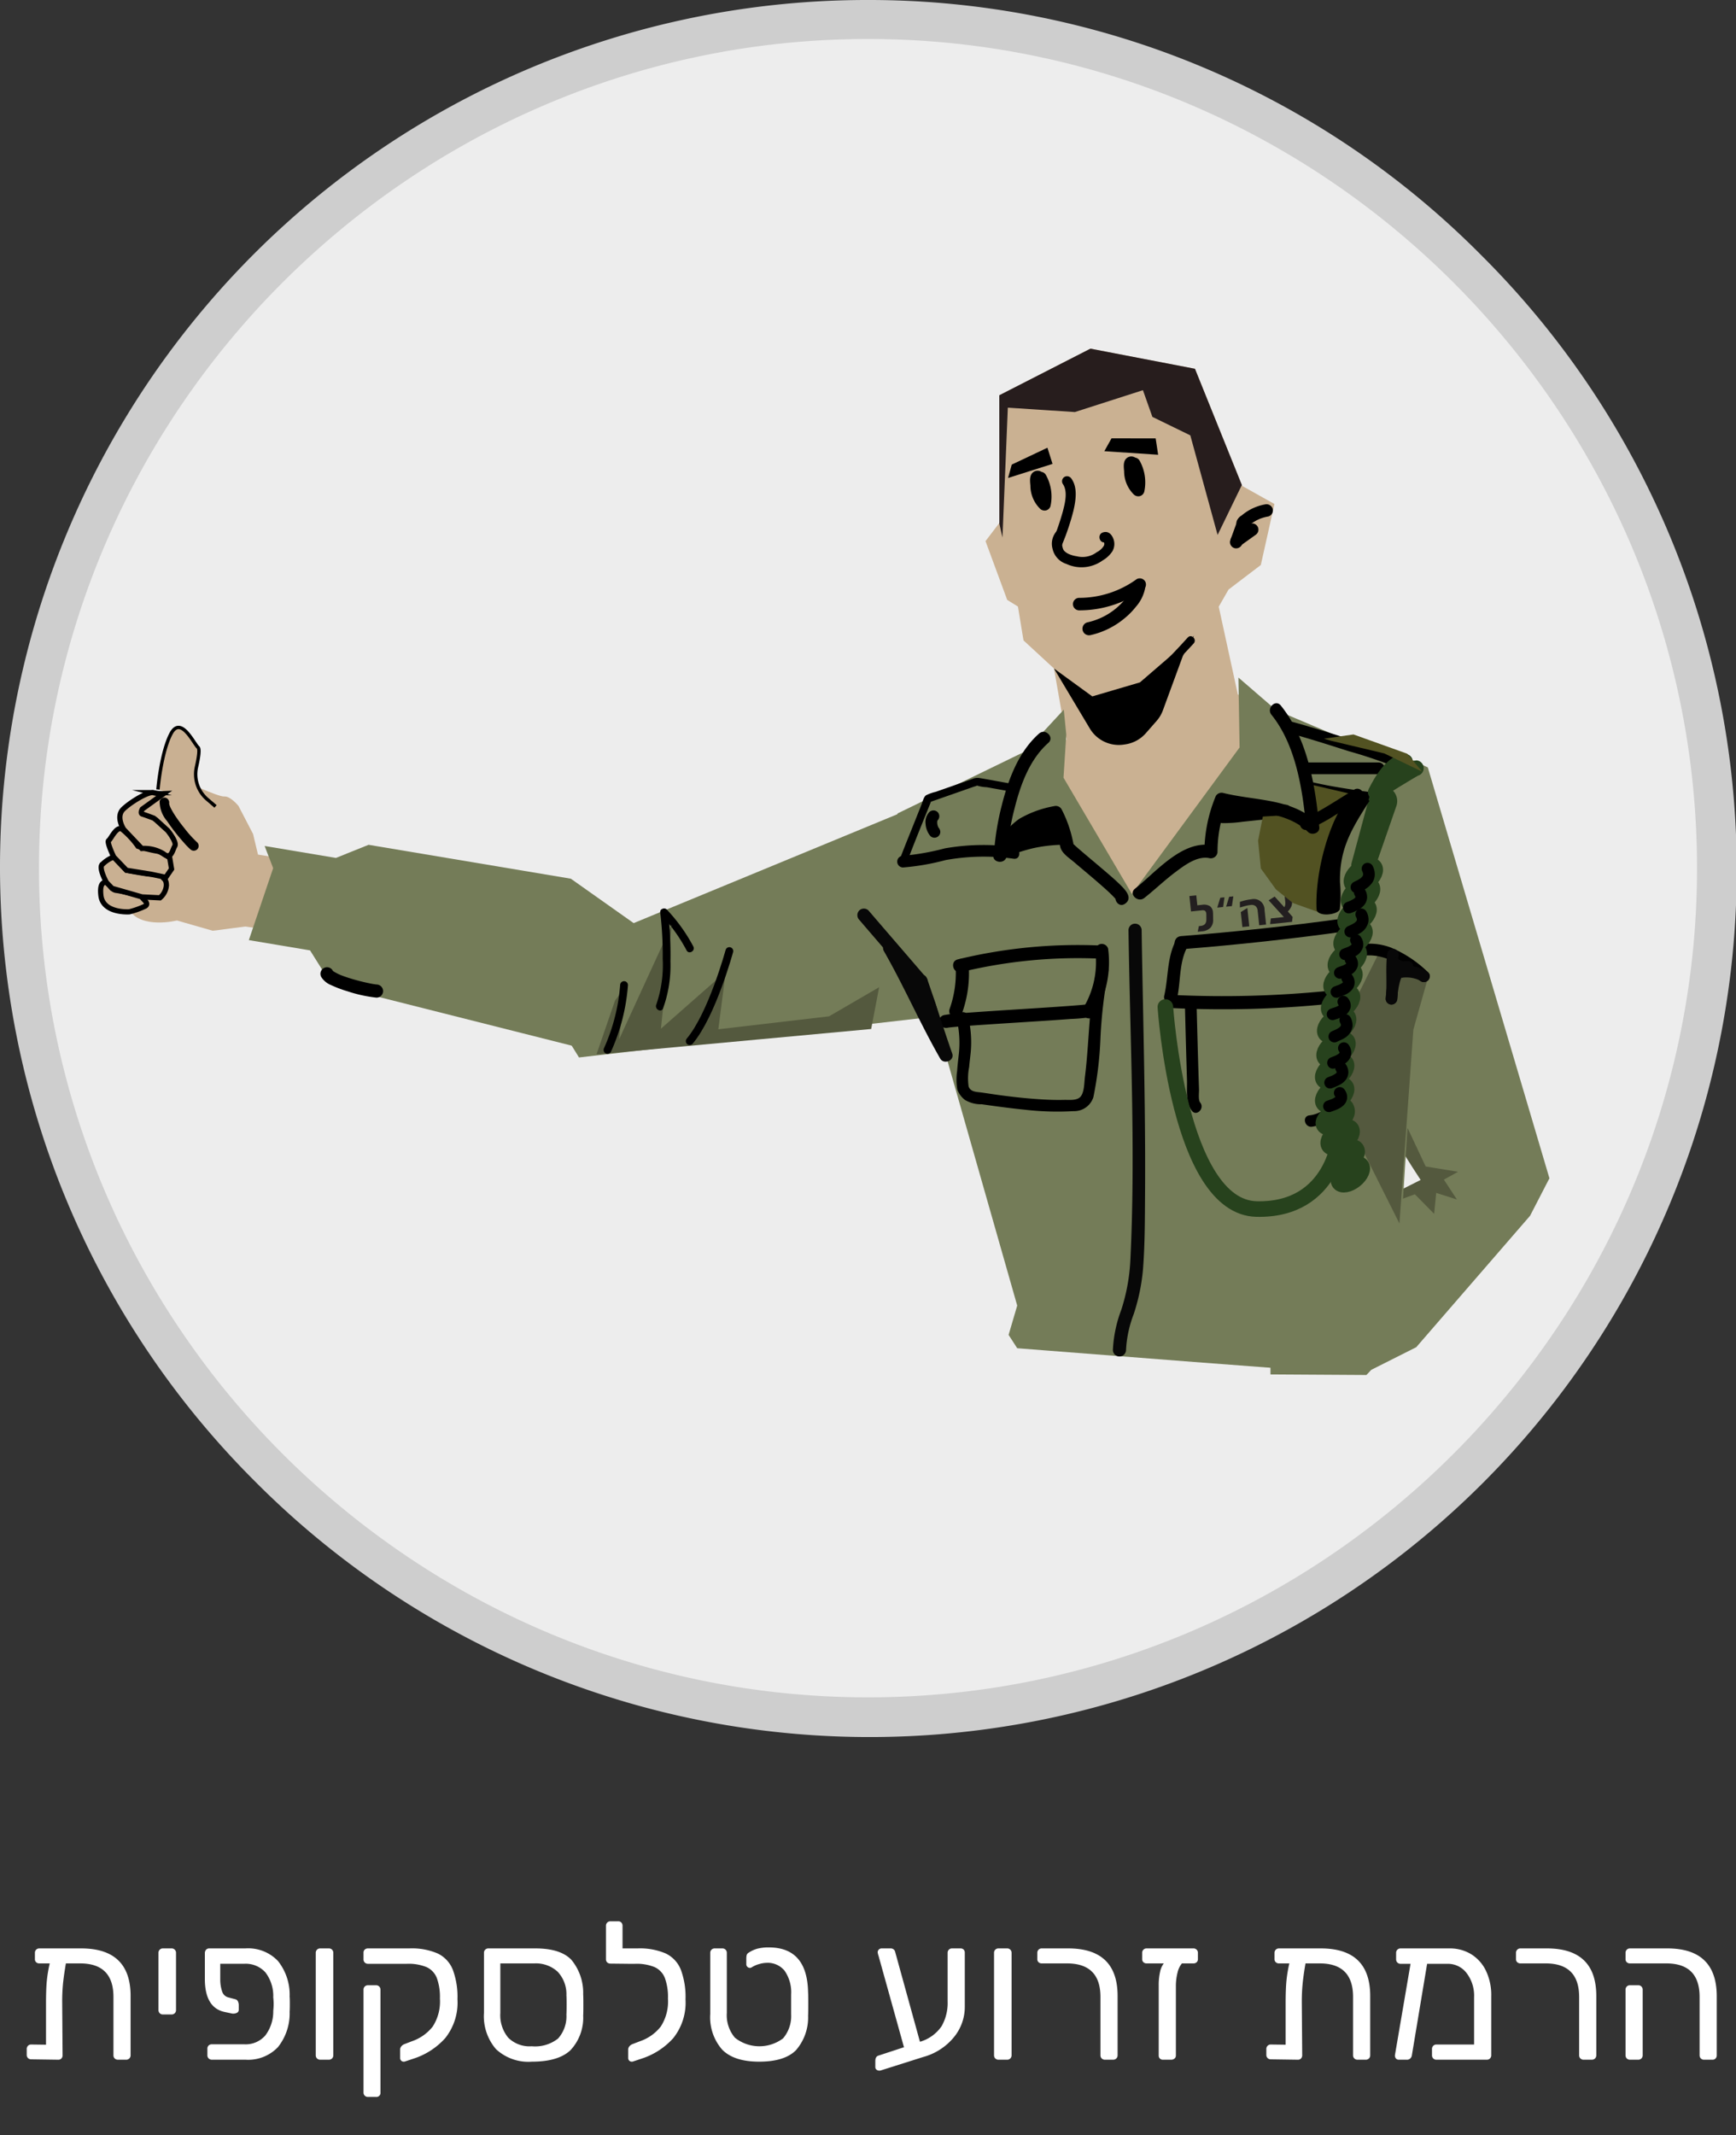 <svg xmlns="http://www.w3.org/2000/svg" xmlns:xlink="http://www.w3.org/1999/xlink" viewBox="0 0 222.667 273.8"><rect x="0" y="0" width="222.667" height="273.8" fill="#333333" stroke="none"/><defs><style>.a{fill:#cab192;}.b{fill:#747c58;}.c{fill:#ededed;}.d{fill:#cecece;}.e{fill:#fff;}.f,.g,.s,.t,.w{fill:none;}.f,.g,.k,.l,.w{stroke:#000;}.f,.g,.r,.s,.t,.w{stroke-linecap:round;}.f,.g,.k,.l,.t,.w{stroke-miterlimit:10;}.f{stroke-width:1.383px;}.g{stroke-width:1.106px;}.h,.k,.l{fill:#c9b092;}.i{fill:#27421d;}.j{fill:#54593e;}.k{stroke-width:0.433px;}.l{stroke-width:0.667px;}.m{fill:#080808;}.n{clip-path:url(#a);}.o{fill:#271d1d;}.p{clip-path:url(#b);}.q{fill:#707171;}.r{fill:#284220;}.r,.s,.t{stroke:#27421d;stroke-width:2px;}.r,.s{stroke-linejoin:round;}.u{fill:#525222;}.v{fill:#231f20;}</style><clipPath id="a"><polygon class="a" points="158.771 89.06 156.32 77.8 157.578 75.605 161.717 72.456 163.466 64.633 159.336 62.322 153.271 47.291 139.863 44.712 128.177 50.688 128.184 67.057 126.406 69.395 129.189 76.932 130.564 77.784 131.28 82.125 135.187 85.729 136.78 94.812 132.987 101.63 140.466 117.674 151.411 120.627 162.706 103.795 167.773 92.947 158.771 89.06"/></clipPath><clipPath id="b"><polygon class="b" points="178.732 173.171 171.549 176.051 153.125 174.658 130.472 172.897 129.367 171.184 130.472 167.427 119.503 128.941 111.582 116.282 115.135 104.311 131.484 96.364 136.444 91.008 136.764 94.194 136.411 99.731 145.182 114.639 158.994 95.855 158.846 86.89 163.681 91.066 182.145 98.878 183.53 124.691 181.285 132.662 178.732 173.171"/></clipPath></defs><circle class="c" cx="111.334" cy="111.334" r="108.834"/><path class="d" d="M111.334,5c58.483,0,106.334,47.85,106.334,106.334v0c0,58.483-47.851,106.334-106.334,106.334S5,169.817,5,111.334v-0C5,52.85,52.85,5,111.334,5m0-5A111.205,111.205,0,0,0,32.7,189.967,111.205,111.205,0,1,0,189.967,32.7,110.543,110.543,0,0,0,111.334,0Z"/><path class="e" d="M16.751,255.962v7.6a.557.557,0,0,1-.575.575H15.126a.556.556,0,0,1-.575-.575v-7.475q0-4.3-4.275-4.3H8.452q-.25,1.45-.363,2.525a24.029,24.029,0,0,0-.111,2.45l.049,6.8a.58.58,0,0,1-.149.413.517.517,0,0,1-.399.163l-3.476-.05a.556.556,0,0,1-.575-.575v-.75a.556.556,0,0,1,.575-.575l1.899.025v-5.35q0-1.6.088-2.675a17.384,17.384,0,0,1,.388-2.4H5.051a.583.583,0,0,1-.412-.15.514.514,0,0,1-.162-.4v-.8a.555.555,0,0,1,.574-.575h5.35Q16.752,249.862,16.751,255.962Z"/><path class="e" d="M20.489,258.175a.558.558,0,0,1-.162-.413v-7.325a.555.555,0,0,1,.574-.575h1.101a.557.557,0,0,1,.575.575v7.325a.557.557,0,0,1-.575.575H20.901A.559.559,0,0,1,20.489,258.175Z"/><path class="e" d="M28.25,253.837a4.815,4.815,0,0,0,.25,1.575,1.122,1.122,0,0,0,.75.725l.951.25a.488.488,0,0,1,.312.263,1.091,1.091,0,0,1,.111.512v.575a.416.416,0,0,1-.274.4,1.04,1.04,0,0,1-.601.075l-.949-.2q-2.525-.549-2.525-4.25v-3.325a.662.662,0,0,1,.176-.425.538.538,0,0,1,.399-.15h4.625a5.277,5.277,0,0,1,4.175,1.612,6.945,6.945,0,0,1,1.5,4.562q.025.25.025.95,0,.725-.025.975a6.944,6.944,0,0,1-1.5,4.562,5.277,5.277,0,0,1-4.175,1.612h-4.3a.557.557,0,0,1-.575-.575v-.825a.547.547,0,0,1,.163-.425.583.583,0,0,1,.412-.15h4.15a3.337,3.337,0,0,0,2.699-1.125,5.091,5.091,0,0,0,1.025-3.175q.05-.5.05-.875,0-.35-.05-.85a4.968,4.968,0,0,0-1-3.188,3.388,3.388,0,0,0-2.725-1.112H28.25Z"/><path class="e" d="M40.663,263.975a.561.561,0,0,1-.162-.413v-13.125a.556.556,0,0,1,.575-.575h1.101a.555.555,0,0,1,.574.575v13.125a.555.555,0,0,1-.574.575H41.076A.559.559,0,0,1,40.663,263.975Z"/><path class="e" d="M51.776,264.387a.451.451,0,0,1-.451-.475v-1.1a.618.618,0,0,1,.15-.387.952.952,0,0,1,.4-.288l.975-.375a5.759,5.759,0,0,0,2.65-1.875,5.916,5.916,0,0,0,.925-3.6,7.067,7.067,0,0,0-.399-2.637,2.56,2.56,0,0,0-1.312-1.388,6.078,6.078,0,0,0-2.514-.425h-5a.555.555,0,0,1-.574-.575v-.85a.518.518,0,0,1,.162-.4.584.584,0,0,1,.412-.15h5.326a8.36,8.36,0,0,1,3.611.65,3.901,3.901,0,0,1,1.938,2.075,9.954,9.954,0,0,1,.601,3.8,7.286,7.286,0,0,1-1.575,4.987,9.271,9.271,0,0,1-4.1,2.638l-1.051.35A.437.437,0,0,1,51.776,264.387Zm-4.988,4.362a.559.559,0,0,1-.162-.412V255.162a.555.555,0,0,1,.574-.575H48.225a.556.556,0,0,1,.575.575v13.175a.521.521,0,0,1-.575.575H47.2A.559.559,0,0,1,46.788,268.75Z"/><path class="e" d="M63.613,262.775a6.466,6.466,0,0,1-1.538-4.638v-7.7a.557.557,0,0,1,.576-.575h6q3.224,0,4.625,1.45a6.616,6.616,0,0,1,1.524,4.45q.025.251.024,1.35,0,1.1-.024,1.35a6.092,6.092,0,0,1-1.625,4.45Q71.624,264.388,68.225,264.387A6.088,6.088,0,0,1,63.613,262.775Zm7.962-1.35a4.269,4.269,0,0,0,1.076-3.087q.023-.25.024-1.225,0-.975-.024-1.225a4.202,4.202,0,0,0-1.139-3.05,4.118,4.118,0,0,0-2.986-1.05H64.175v6.35a4.52,4.52,0,0,0,1.013,3.175,3.891,3.891,0,0,0,3.012,1.1A4.762,4.762,0,0,0,71.575,261.425Z"/><path class="e" d="M85.387,250.512a3.901,3.901,0,0,1,1.938,2.075,9.954,9.954,0,0,1,.601,3.8,7.286,7.286,0,0,1-1.575,4.987,9.271,9.271,0,0,1-4.1,2.638l-1.051.35a.437.437,0,0,1-.174.025.451.451,0,0,1-.451-.475v-1.1a.618.618,0,0,1,.15-.387.952.952,0,0,1,.4-.288l.975-.375a5.759,5.759,0,0,0,2.65-1.875,5.916,5.916,0,0,0,.925-3.6,7.067,7.067,0,0,0-.399-2.637,2.56,2.56,0,0,0-1.312-1.388,6.078,6.078,0,0,0-2.514-.425H80.6l-2.3-.025a.587.587,0,0,1-.413-.15.521.521,0,0,1-.162-.4v-4.3a.556.556,0,0,1,.575-.575h1a.516.516,0,0,1,.399.163.583.583,0,0,1,.15.413v2.9h1.926A8.36,8.36,0,0,1,85.387,250.512Z"/><path class="e" d="M92.612,262.825a6.308,6.308,0,0,1-1.512-4.562v-7.825a.555.555,0,0,1,.574-.575h.976a.556.556,0,0,1,.575.575v7.7a4.455,4.455,0,0,0,1.037,3.175A5.044,5.044,0,0,0,100.438,261.4a4.391,4.391,0,0,0,1.037-3.062v-2.575a4.836,4.836,0,0,0-.85-3.05,2.791,2.791,0,0,0-2.275-1,3.642,3.642,0,0,0-.988.162,3.397,3.397,0,0,0-.938.413.477.477,0,0,1-.25.075.47.47,0,0,1-.449-.45v-.725a1.76,1.76,0,0,1,.05-.475.532.532,0,0,1,.25-.3A3.862,3.862,0,0,1,97.137,249.9a5.697,5.697,0,0,1,1.488-.163q4.925,0,5.024,5.775.025.251.024,1.475,0,1.225-.024,1.475a6.39,6.39,0,0,1-1.562,4.462q-1.463,1.463-4.712,1.462Q94.124,264.387,92.612,262.825Z"/><path class="e" d="M123.6,250.012a.576.576,0,0,1,.149.425v6.9a6.109,6.109,0,0,1-1.438,3.962,7.672,7.672,0,0,1-3.888,2.487l-5.449,1.725a.661.661,0,0,1-.201.025.529.529,0,0,1-.35-.125.405.405,0,0,1-.15-.325v-.775q0-.574.4-.7l3.275-1.075-3.25-11.675a3.106,3.106,0,0,1-.125-.5.513.513,0,0,1,.5-.5h1.15a.612.612,0,0,1,.375.112.545.545,0,0,1,.199.263l3.2,11.6a5.085,5.085,0,0,0,2.763-1.975,5.988,5.988,0,0,0,.787-3.2v-6.225a.556.556,0,0,1,.575-.575h1.05A.577.577,0,0,1,123.6,250.012Z"/><path class="e" d="M127.662,263.975a.557.557,0,0,1-.162-.413v-13.125a.556.556,0,0,1,.575-.575h1.1a.557.557,0,0,1,.575.575v13.125a.557.557,0,0,1-.575.575h-1.1A.558.558,0,0,1,127.662,263.975Z"/><path class="e" d="M141.312,263.975a.558.558,0,0,1-.163-.413v-7.475q0-4.3-4.3-4.3h-3.225a.585.585,0,0,1-.413-.15.518.518,0,0,1-.162-.4v-.8a.556.556,0,0,1,.575-.575h3.375q6.35,0,6.35,6.1v7.6a.556.556,0,0,1-.575.575h-1.05A.556.556,0,0,1,141.312,263.975Z"/><path class="e" d="M153.487,250.025a.562.562,0,0,1,.162.412v.8a.521.521,0,0,1-.162.4.587.587,0,0,1-.413.15h-1.475a2.757,2.757,0,0,0-.562,1.175,7.019,7.019,0,0,0-.213,1.8v8.825a.502.502,0,0,1-.175.4.632.632,0,0,1-.425.15h-1.05a.517.517,0,0,1-.551-.55v-8.975a7.529,7.529,0,0,1,.176-1.75,2.587,2.587,0,0,1,.475-1.075h-2.2a.583.583,0,0,1-.412-.15.519.519,0,0,1-.163-.4v-.8a.557.557,0,0,1,.575-.575h6A.561.561,0,0,1,153.487,250.025Z"/><path class="e" d="M175.749,255.962v7.6a.555.555,0,0,1-.574.575h-1.051a.555.555,0,0,1-.574-.575v-7.475q0-4.3-4.275-4.3h-1.825q-.25,1.45-.362,2.525a23.707,23.707,0,0,0-.113,2.45l.051,6.8a.585.585,0,0,1-.15.413.516.516,0,0,1-.4.163l-3.475-.05a.555.555,0,0,1-.574-.575v-.75a.555.555,0,0,1,.574-.575l1.9.025v-5.35q0-1.6.088-2.675a17.369,17.369,0,0,1,.387-2.4h-1.324a.583.583,0,0,1-.413-.15.519.519,0,0,1-.163-.4v-.8a.557.557,0,0,1,.576-.575h5.35Q175.748,249.862,175.749,255.962Z"/><path class="e" d="M188.686,250.6a5.048,5.048,0,0,1,1.9,2.113,7.204,7.204,0,0,1,.688,3.25v7.6a.557.557,0,0,1-.576.575h-6.449a.557.557,0,0,1-.575-.575v-.8a.557.557,0,0,1,.575-.575h4.824v-6.075a4.749,4.749,0,0,0-.962-3.087,3.006,3.006,0,0,0-2.438-1.188h-2.625l-1.95,11.7a.685.685,0,0,1-.199.425.582.582,0,0,1-.426.175h-1.05a.464.464,0,0,1-.388-.175.57.57,0,0,1-.112-.425l2-11.7h-1.274a.557.557,0,0,1-.576-.575v-.825a.557.557,0,0,1,.576-.575h6.274A5.215,5.215,0,0,1,188.686,250.6Z"/><path class="e" d="M202.71,263.975a.558.558,0,0,1-.163-.413v-7.475q0-4.3-4.3-4.3H195.023a.585.585,0,0,1-.413-.15.518.518,0,0,1-.162-.4v-.8a.556.556,0,0,1,.575-.575h3.375q6.35,0,6.35,6.1v7.6a.556.556,0,0,1-.575.575h-1.05A.556.556,0,0,1,202.71,263.975Z"/><path class="e" d="M218.16,263.975a.557.557,0,0,1-.162-.413v-7.475q0-4.3-4.275-4.3h-4.649a.585.585,0,0,1-.413-.15.518.518,0,0,1-.162-.4v-.8a.556.556,0,0,1,.575-.575h4.774q6.35,0,6.351,6.15v7.55a.585.585,0,0,1-.15.413.516.516,0,0,1-.4.163h-1.074A.558.558,0,0,1,218.16,263.975Zm-9.5,0a.557.557,0,0,1-.162-.413v-8.4a.555.555,0,0,1,.575-.575h1.05a.556.556,0,0,1,.575.575v8.4a.557.557,0,0,1-.575.575h-1.05A.558.558,0,0,1,208.66,263.975Z"/><path class="f" d="M183.064,151.207s2.959,3.794,6.68,2.566"/><path class="g" d="M182.845,151.568s.364,4.407,2.935,4.364"/><path class="g" d="M183.165,150.535s4.335.871,5.006-1.611"/><path class="h" d="M25.811,108.25c-.935-.598-4.595-3.869-4.525-4.976"/><path class="h" d="M23.264,101.12l-6.105,2.562,1.654,3.646,5.489,3.256s3.034-.854,3.114-1.2S23.264,101.12,23.264,101.12Z"/><path class="i" d="M181.954,143.134a38.418,38.418,0,0,0-5.854-23.488c-.476-.75-1.673-.056-1.194.698a37.167,37.167,0,0,1,5.666,22.79c-.069.888,1.315.883,1.383,0Z"/><polygon class="b" points="181.652 172.766 196.252 155.912 198.736 151.1 188.454 148.483 178.981 153.041 162.95 173.697 162.957 176.254 175.263 176.329 175.887 175.666 181.652 172.766"/><polygon class="b" points="183.135 98.407 198.736 151.1 193.209 157.424 186.538 156.299 166.731 126.768 168.391 108.436 171.904 100.213 178.431 96.269 183.135 98.407"/><polygon class="j" points="177.486 155.163 177.728 157.095 179.729 153.793 181.478 153.153 183.948 155.663 184.215 152.978 186.869 153.823 185.198 151.274 187.014 150.268 182.862 149.589 180.602 144.783 175 136.509 175.568 139.945 179.121 146.458 181.229 149.793 182.216 151.313 178.959 152.957 177.486 155.163"/><path class="h" d="M23.153,99.94s4.812,2.268,5.612,2.202,1.826,1.214,1.826,1.214l1.868,3.592.634,2.646,1.546.246,3.067.19s4.066.789-2.455,9.333l-3.802-.545-4.158.544-4.595-1.319s-4.599,1.152-6.164-1.401"/><path class="k" d="M27.646,103.416l-1.072-.919A4.225,4.225,0,0,1,25.202,98.349c.261-1.14.449-2.296.197-2.505-.522-.433-2.205-4.176-3.476-1.734s-1.664,7.133-1.664,7.133"/><path class="l" d="M16.585,116.931s-3.376.239-3.642-2.093,1.016-1.557,1.016-1.557.292.823.961.904,2.316.48,2.316.48,1.004.14.982.356,1.025.822.391,1.19A10.837,10.837,0,0,1,16.585,116.931Z"/><path class="l" d="M13.653,113.165s-.928-1.679-.608-2.228a3.989,3.989,0,0,1,1.544-1.035l1.627,1.699s2.57.491,3.11.498,1.644.127,1.579.355.479.22.429,1.15a2.304,2.304,0,0,1-.819,1.531l-2.299-.114-3.838-1.101Z"/><path class="l" d="M14.59,109.902s-.932-1.943-.655-2.11.975-1.839,1.687-1.487a10.681,10.681,0,0,1,2.075,2.222,16.831,16.831,0,0,0,2.58.642c.089-.122,1.493.843,1.493.843l.235,1.427-.734,1.071-1.943-.41L16.217,111.601Z"/><path class="l" d="M15.875,106.369s-1.092-1.636-.056-2.62,3.251-2.27,3.851-2.098a4.616,4.616,0,0,0,1.317.131L18.251,103.757s-.32.549.031.649,1.427.508,1.427.508l.311.237,1.502,1.368s1.205,1.479.898,1.983-.457,1.793-1.448.99a4.695,4.695,0,0,0-2.783-.681Z"/><polygon class="b" points="137.375 107.175 132.036 105.015 123.084 101.119 74.61 121.132 69.846 128.463 74.265 135.607 121.671 130.161 136.843 114.649 137.375 107.175"/><path d="M177.959,141.694c-1.696-3.972-5.509-6.151-9.626-6.867a.868.868,0,0,0-1.037.589.85.85,0,0,0,.589,1.037,13.578,13.578,0,0,1,5.242,1.945,9.264,9.264,0,0,1,3.376,4.147.848.848,0,0,0,1.154.302.865.865,0,0,0,.302-1.154Z"/><path class="m" d="M173.035,138.367l-3.978,4.26a.843.843,0,0,0,1.192,1.192l3.978-4.26a.843.843,0,0,0-1.192-1.192Z"/><path class="m" d="M177.749,141.694a3.838,3.838,0,0,0-1.55-1.454,5.078,5.078,0,0,0-1.899-.43,7.857,7.857,0,0,0-1.864.152,2.855,2.855,0,0,0-1.618.782.865.865,0,0,0,0,1.192.851.851,0,0,0,1.192,0c.008-.009.085-.105.098-.101-.014-.004-.18.112-.028.025.061-.035.342-.154.132-.082a5.242,5.242,0,0,1,.706-.197c.058-.011.117-.021.175-.031.084-.014.145-.019.025-.005.13-.015.261-.028.392-.037a7.141,7.141,0,0,1,.73-.014c.103.003.205.011.308.019.028.002.174.025.047.004-.142-.023.068.013.096.018a4.371,4.371,0,0,1,.736.195c-.105-.038-.072-.035.01.008.049.026.098.05.146.078.058.034.113.072.17.109.173.112-.101-.11.049.041.089.089.181.172.264.267.002.003.153.196.074.088.053.073.103.148.153.223a.862.862,0,0,0,1.154.302.852.852,0,0,0,.302-1.154Z"/><path class="m" d="M176.105,139.7a2.236,2.236,0,0,0-1.21-.288,9.534,9.534,0,0,1-.998-.033l.224.03a1.312,1.312,0,0,1-.3-.076l.201.085a.73.73,0,0,1-.129-.071l-.851,1.456a1.702,1.702,0,0,0,1.411.358.836.836,0,0,0,.546-.488.871.871,0,0,0-.043-.75l-.53-1.167-1.324,1.022,1.229,1.148a.881.881,0,0,0,.596.247.843.843,0,0,0,.596-1.439l-1.229-1.148a.849.849,0,0,0-1.107-.066.804.804,0,0,0-.302.438l-.03.224a.839.839,0,0,0,.115.426l.53,1.167.504-1.239a.348.348,0,0,1-.061.015l.224-.03a.534.534,0,0,1-.124-0l.224.03a.826.826,0,0,1-.158-.045l.201.085a3.081,3.081,0,0,1-.419-.243.843.843,0,0,0-1.239.952.947.947,0,0,0,.387.504,2.236,2.236,0,0,0,1.21.288,9.534,9.534,0,0,1,.998.033l-.224-.03a1.312,1.312,0,0,1,.3.076l-.201-.085a.731.731,0,0,1,.129.071.843.843,0,0,0,1.239-.952.947.947,0,0,0-.387-.504Z"/><polygon class="b" points="33.942 108.488 43.086 110.021 47.274 108.337 73.22 112.686 86.147 121.822 82.4 132.479 79.427 134.112 76.075 134.788 42.568 126.334 39.769 121.876 31.918 120.56 35.036 111.332 33.942 108.488"/><path d="M84.832,117.365a20.486,20.486,0,0,1,3.231,4.51c.301.569,1.165.064.863-.505a21.477,21.477,0,0,0-3.387-4.713c-.443-.468-1.15.24-.707.707Z"/><path d="M48.295,126.252c-.043-.003-.085-.008-.127-.012-.15-.013.018-.005.073.011a2.906,2.906,0,0,0-.318-.05c-.267-.046-.533-.099-.797-.157q-.984-.213-1.95-.5c-.331-.098-.659-.203-.984-.318q-.23-.082-.458-.171-.093-.037-.185-.075c.206.085-.052-.025-.09-.042a6.246,6.246,0,0,1-.671-.365c-.134-.082-.03.033.027.026-.022.003-.088-.077-.105-.092-.009-.008-.083-.093-.085-.092.043-.02.133.209.048.04a.843.843,0,1,0-1.456.851,2.652,2.652,0,0,0,1.282,1.036,14.673,14.673,0,0,0,2.086.784,17.726,17.726,0,0,0,3.712.81.85.85,0,0,0,.843-.843.86.86,0,0,0-.843-.843Z"/><path d="M25.301,108.033a14.064,14.064,0,0,1-1.629-1.799c-.343-.423-.609-.772-.941-1.248a11.403,11.403,0,0,1-.775-1.247c-.053-.102-.101-.205-.149-.309-.03-.065.018.043.019.045-.01-.027-.022-.053-.032-.081-.016-.045-.033-.09-.047-.135-.013-.042-.024-.085-.036-.127-.008-.027-.037-.169-.015-.051.022.113.005-.01 0-.039-.008-.056.031-.196-.011.033a.642.642,0,0,0-.437-.769.63.63,0,0,0-.769.437,3.86,3.86,0,0,0,.958,2.562,24.989,24.989,0,0,0,2.103,2.705,9.692,9.692,0,0,0,.876.908.64.64,0,0,0,.884,0,.631.631,0,0,0,0-.884Z"/><polygon class="a" points="158.771 89.06 156.32 77.8 157.578 75.605 161.717 72.456 163.466 64.633 159.336 62.322 153.271 47.291 139.863 44.712 128.177 50.688 128.184 67.057 126.406 69.395 129.189 76.932 130.564 77.784 131.28 82.125 135.187 85.729 136.78 94.812 132.987 101.63 140.466 117.674 151.411 120.627 162.706 103.795 167.773 92.947 158.771 89.06"/><g class="n"><polygon class="o" points="156.175 68.6 163.178 54.185 115.19 10.048 128.582 68.926 129.268 52.28 137.865 52.842 146.597 50.037 147.809 53.46 152.675 55.831 156.175 68.6"/></g><polygon points="135.003 59.49 134.347 57.416 129.77 59.582 129.299 61.294 135.003 59.49"/><path d="M145.789,74.274a12.559,12.559,0,0,1-7.395,2.396.801.801,0,0,0,0,1.601,14.021,14.021,0,0,0,8.203-2.614.824.824,0,0,0,.287-1.095.807.807,0,0,0-1.095-.287Z"/><path d="M153.151,81.527,146.215,87.508l-6.112,1.798-4.916-3.577,4.583,7.669a4.33,4.33,0,0,0,2.277,1.883h0a4.33,4.33,0,0,0,2.107.203l.212-.032a4.33,4.33,0,0,0,2.604-1.426l1.381-1.575a4.33,4.33,0,0,0,.809-1.363l2.56-6.973Z"/><path d="M152.347,81.755c-1.232,1.377-2.533,2.695-3.797,4.043-.26.277-.52.553-.773.836-.46.514.298,1.277.76.76,1.232-1.377,2.533-2.695,3.797-4.043.26-.277.52-.553.773-.836.46-.514-.298-1.277-.76-.76Z"/><path d="M132.769,61.719c.069.122.131.247.191.374.07.148-.052-.139.024.057q.038.098.071.197a6.128,6.128,0,0,1,.193.785q.014.091-.007-.064.008.059.014.119.009.089.015.179.014.209.009.419c-.003.14-.015.279-.028.418-.02.203.034-.176-.004.025-.015.079-.029.157-.045.235l1.338-.353c-.115-.095-.205-.225-.319-.317.027.022.096.133.036.044-.023-.034-.046-.068-.068-.102q-.059-.094-.111-.192-.023-.044-.044-.089c-.012-.026-.075-.162-.02-.041.051.112.004.004-.006-.021q-.022-.059-.042-.119a4.263,4.263,0,0,1-.118-.446q-.022-.102-.039-.205c-.007-.043-.013-.086-.021-.129-.019-.108.02.166.007.057-.018-.157-.034-.314-.046-.471-.011-.156-.02-.312-.026-.467-.002-.039 0-.081-.004-.12-.012-.104-.01.047-.019.08.029-.107-.028.054-.039.073q-.969.517-1.189-.086a.571.571,0,0,1-.035-.428l.206-.353.13-.101.404-.109-.026.001a.801.801,0,0,0,0,1.601.875.875,0,0,0,.827-1.132.928.928,0,0,0-1.324-.566c-.654.363-.548,1.164-.491,1.791a4.197,4.197,0,0,0,1.244,2.98.834.834,0,0,0,.779.206.795.795,0,0,0,.559-.559,5.698,5.698,0,0,0-.592-3.979.801.801,0,1,0-1.383.808Z"/><path d="M144.79,59.89c.069.122.131.247.191.374.07.148-.052-.139.024.057q.038.098.071.197a6.13,6.13,0,0,1,.193.785q.014.091-.007-.064.008.059.014.119.009.089.015.179.014.209.009.419c-.003.14-.015.279-.028.418-.02.203.034-.176-.004.025-.015.079-.029.157-.045.235l1.338-.353c-.115-.095-.205-.225-.319-.317.027.022.096.133.036.044-.023-.034-.046-.068-.068-.102q-.059-.094-.111-.192-.023-.044-.044-.089c-.012-.026-.075-.162-.02-.041.051.112.004.004-.006-.021q-.022-.059-.042-.119a4.26,4.26,0,0,1-.118-.446q-.022-.102-.039-.205c-.007-.043-.013-.086-.021-.129-.019-.108.019.166.007.057-.018-.157-.034-.314-.046-.471-.011-.156-.02-.312-.026-.467-.002-.039 0-.081-.004-.12-.012-.104-.01.047-.019.08.029-.107-.028.054-.039.073q-.969.517-1.189-.086a.571.571,0,0,1-.035-.428l.206-.353.13-.101.404-.109-.026.001a.801.801,0,1,0,0,1.601.875.875,0,0,0,.827-1.132.928.928,0,0,0-1.324-.566c-.654.363-.548,1.164-.491,1.791a4.197,4.197,0,0,0,1.244,2.98.834.834,0,0,0,.779.206.795.795,0,0,0,.559-.559,5.698,5.698,0,0,0-.592-3.979.801.801,0,1,0-1.383.808Z"/><path d="M160.208,67.234l-1.982,1.418a.864.864,0,0,0-.368.478.818.818,0,0,0,.081.617.808.808,0,0,0,.478.368.787.787,0,0,0,.617-.081l1.982-1.418a.864.864,0,0,0,.368-.478.818.818,0,0,0-.081-.617.808.808,0,0,0-.478-.368.787.787,0,0,0-.617.081Z"/><path d="M158.75,66.674l-.957,2.637a.801.801,0,0,0,.559.985.821.821,0,0,0,.985-.559l.957-2.637a.801.801,0,0,0-.559-.985.821.821,0,0,0-.985.559Z"/><path d="M162.251,64.687a6.359,6.359,0,0,0-3.408,1.808.801.801,0,1,0,1.132,1.132c.099-.101.202-.2.309-.293q.075-.066.153-.129c.039-.032.148-.105-.024.016.027-.019.053-.04.08-.06a5.614,5.614,0,0,1,.722-.451c.118-.062.246-.108.361-.173-.062.035-.144.059-.029.013q.047-.019.093-.036.094-.036.189-.068a5.634,5.634,0,0,1,.849-.214.804.804,0,0,0,.559-.985.823.823,0,0,0-.985-.559Z"/><path d="M179.363,123.844a14.638,14.638,0,0,0-4.146-3.767,7.763,7.763,0,0,0-4.906-.901.748.748,0,0,0-.519.915.764.764,0,0,0,.915.519c3.233-.436,5.74,1.96,7.604,4.285a.748.748,0,0,0,1.052,0,.761.761,0,0,0,0-1.052Z"/><path class="m" d="M174.606,120.811c-.498,1.826-.538,3.743-1.036,5.569a.744.744,0,0,0,1.434.395c.498-1.826.538-3.743,1.036-5.569a.744.744,0,0,0-1.434-.395Z"/><path class="m" d="M179.363,123.844a5.1,5.1,0,0,0-3.487-1.199,1.443,1.443,0,0,0-.868.319,2.028,2.028,0,0,0-.423.518,6.944,6.944,0,0,0-.628,1.471,13.188,13.188,0,0,0-.387,1.427.744.744,0,0,0,1.434.395,13.187,13.187,0,0,1,.387-1.427q.07-.212.148-.421c.026-.068.053-.136.08-.204q.047-.115-.013.03.021-.048.042-.095c.054-.118.111-.235.176-.348.029-.051.062-.099.091-.149.1-.167-.079.07.001-.007.032-.031.067-.065.095-.099.076-.088-.174.105-.03.031q-.208.079-.105.047a.616.616,0,0,1,.066-.012q-.19.024-.066.011.047-.004.094-.006a3.273,3.273,0,0,1,.416.009c.04.003.29.04.088.007.08.013.159.026.238.042a5.016,5.016,0,0,1,.488.124q.123.038.244.082.061.022.121.046-.117-.051.001.001a4.382,4.382,0,0,1,.453.24c.071.044.14.091.207.14-.141-.102.061.056.085.079a.744.744,0,1,0,1.052-1.052Z"/><path class="m" d="M177.333,122.204a1.407,1.407,0,0,0-.635-.159,2.366,2.366,0,0,0-.534.07c-.249.056-.491.143-.744.178l.198-.027a1.024,1.024,0,0,1-.239.005l.198.027a.597.597,0,0,1-.141-.037l.178.075-.032-.015-.751,1.284a3.301,3.301,0,0,0,.542.219,1.044,1.044,0,0,0,.853-.114.792.792,0,0,0,.342-.444.736.736,0,0,0-.075-.573l-.708-1.015-1.017,1.017,1.227.852a.744.744,0,0,0,1.092-.84.834.834,0,0,0-.342-.444l-1.227-.852-.178-.075a.563.563,0,0,0-.296-.013.707.707,0,0,0-.427.204.885.885,0,0,0-.191.328.745.745,0,0,0,.075.573l.708,1.015.267-1.017a.317.317,0,0,1-.061.036l.178-.075a.368.368,0,0,1-.068.016l.198-.027a.509.509,0,0,1-.099-.003l.198.027a1.129,1.129,0,0,1-.239-.076l.178.075c-.059-.026-.118-.053-.177-.079a.812.812,0,0,0-.573-.075.758.758,0,0,0-.444.342.751.751,0,0,0-.075.573.74.74,0,0,0,.342.444,1.407,1.407,0,0,0,.635.159,2.366,2.366,0,0,0,.534-.07c.249-.056.491-.143.744-.178l-.198.027a1.024,1.024,0,0,1,.239-.005l-.198-.027a.597.597,0,0,1,.141.037l-.178-.075.032.015a.792.792,0,0,0,.573.075.758.758,0,0,0,.444-.342.75.75,0,0,0,.075-.573.74.74,0,0,0-.342-.444Z"/><path d="M145.237,75.05a2.554,2.554,0,0,1-.309.917c-.09.16-.19.314-.294.464q-.094.135-.193.266c.053-.07-.01.013-.029.037a9.444,9.444,0,0,1-1.364,1.365,8.633,8.633,0,0,1-3.587,1.715.843.843,0,0,0,.448,1.626,10.313,10.313,0,0,0,4.331-2.149,9.313,9.313,0,0,0,1.446-1.469,5.069,5.069,0,0,0,1.177-2.325.871.871,0,0,0-.589-1.037.849.849,0,0,0-1.037.589Z"/><polygon class="b" points="178.732 173.171 171.549 176.051 153.125 174.658 130.472 172.897 129.367 171.184 130.472 167.427 119.503 128.941 111.582 116.282 115.135 104.311 131.484 96.364 136.444 91.008 136.764 94.194 136.411 99.731 145.182 114.639 158.994 95.855 158.846 86.89 163.681 91.066 182.145 98.878 183.53 124.691 181.285 132.662 178.732 173.171"/><g class="p"><polygon class="j" points="177.23 121.47 183.072 125.694 181.285 132.036 179.498 156.898 169.501 136.956 177.23 121.47"/></g><path d="M129.087,109.947a6.598,6.598,0,0,1,2.836-3.678,13.455,13.455,0,0,1,3.729-1.262l-.952-.387a14.936,14.936,0,0,1,1.276,3.898c.152.878,1.125,1.475,1.76,2.016,1.131.963,2.277,1.909,3.395,2.887.494.432.987.867,1.453,1.329.156.154.311.31.454.476.133.156.011.064.072.091a.926.926,0,0,1,.049.083q-.256-.476.284-.955c-.889.61-.047,2.072.851,1.456.944-.648.238-1.568-.336-2.161-.782-.808-1.653-1.535-2.506-2.264-.95-.812-1.914-1.608-2.861-2.424-.307-.264-.612-.53-.905-.809a1.503,1.503,0,0,0-.13-.13c-.11-.081-.011-.087-.032-.028-.004.01.085.327.136.251.062-.091-.05-.459-.068-.566a15.81,15.81,0,0,0-1.436-4.003.856.856,0,0,0-.952-.387,13.594,13.594,0,0,0-4.458,1.623,8.624,8.624,0,0,0-3.285,4.495c-.378,1.019,1.251,1.459,1.626.448Z"/><path d="M136.248,106.648a21.491,21.491,0,0,0-4.119.485,26.461,26.461,0,0,0-3.852,1.252.869.869,0,0,0-.589,1.037.849.849,0,0,0,1.037.589,26.862,26.862,0,0,1,3.737-1.225,19.021,19.021,0,0,1,3.786-.451c1.083-.031,1.087-1.718,0-1.686Z"/><path d="M133.275,94.072c-2.594,2.294-3.917,5.803-4.75,9.078a34.258,34.258,0,0,0-1.01,5.971c-.077,1.083,1.609,1.078,1.686,0a31.382,31.382,0,0,1,.91-5.366c.763-3.061,1.929-6.345,4.356-8.491.815-.72-.382-1.909-1.192-1.192Z"/><path class="m" d="M114.206,122.752a13.773,13.773,0,0,1,5.041,10.112c.028.95,1.508.954,1.48,0a15.216,15.216,0,0,0-5.474-11.158c-.725-.61-1.777.432-1.047,1.047Z"/><path d="M172.417,117.775q-10.442,1.446-20.953,2.276c-1.075.084-1.084,1.771,0,1.686q10.736-.842,21.401-2.337c1.07-.148.615-1.773-.448-1.626Z"/><path d="M150.739,120.777c-1.068,2.176-.874,4.58-1.405,6.888a.861.861,0,0,0,.589,1.037.853.853,0,0,0,1.037-.589c.489-2.126.255-4.489,1.235-6.485a.865.865,0,0,0-.302-1.154.851.851,0,0,0-1.154.302Z"/><path d="M150.417,129.277a135.379,135.379,0,0,0,20.085-.538c1.069-.11,1.08-1.797,0-1.686a135.378,135.378,0,0,1-20.085.538c-1.085-.05-1.082,1.636,0,1.686Z"/><path d="M172.012,118.929a21.666,21.666,0,0,1-.12,8.278c-.222,1.059,1.403,1.511,1.626.448a23.873,23.873,0,0,0,.12-9.175.851.851,0,0,0-1.037-.589.862.862,0,0,0-.589,1.037Z"/><path d="M172.573,126.739l-2.073.443a.843.843,0,0,0,.448,1.626l2.072-.443a.843.843,0,0,0-.448-1.626Z"/><path class="m" d="M144.429,173.149a14.707,14.707,0,0,1,.974-4.593,25.318,25.318,0,0,0,1.196-5.705c.253-3.168.246-6.371.269-9.547.057-7.761-.089-15.524-.239-23.284-.069-3.589-.148-7.178-.198-10.767a.844.844,0,0,0-1.686,0c.197,14.118.935,28.306.237,42.419a24.502,24.502,0,0,1-1.158,6.291,16.667,16.667,0,0,0-1.081,5.186.844.844,0,0,0,1.686,0Z"/><path d="M140.508,122.114a11.367,11.367,0,0,1-1.604,7.219c-.524.951.932,1.803,1.456.851a13.2,13.2,0,0,0,1.774-8.519.849.849,0,0,0-1.037-.589.864.864,0,0,0-.589,1.037Z"/><path d="M140.67,121.232a65.283,65.283,0,0,0-17.82,1.799c-1.054.256-.608,1.882.448,1.626a63.55,63.55,0,0,1,17.372-1.739c1.085.041,1.084-1.646,0-1.686Z"/><path d="M122.566,123.793a13.851,13.851,0,0,1-.784,5.654.851.851,0,0,0,.589,1.037.86.86,0,0,0,1.037-.589,15.213,15.213,0,0,0,.844-6.103.863.863,0,0,0-.843-.843.85.85,0,0,0-.843.843Z"/><path d="M139.744,128.758c-.078.017-.318.052-.105.022-.17.024-.342.039-.513.056-.51.051-1.021.091-1.532.13-1.424.109-2.849.203-4.274.296-3.136.205-6.273.389-9.407.625a20.551,20.551,0,0,0-2.813.285c-1.06.231-.611,1.857.448,1.626.079-.017.318-.049.105-.022.171-.022.342-.039.513-.056.51-.051,1.021-.091,1.532-.13,1.424-.109,2.849-.203,4.274-.296,3.136-.205,6.273-.389,9.406-.625a20.551,20.551,0,0,0,2.813-.285c1.06-.231.611-1.857-.448-1.626Z"/><line class="q" x1="136.746" y1="107.532" x2="132.373" y2="108.321"/><path d="M135.705,104.272a7.914,7.914,0,0,0-6.994,3.984l.073.827,6.877-1.769.921.249Z"/><path d="M164.825,103.194c-1.485.064-2.964.241-4.442.397-.732.077-1.464.152-2.197.21-.342.027-.685.051-1.029.066-.041.002-.194-.017-.224.007.162-.127.267.856.447.306.073-.224.15-.446.225-.669l-1.656-.224a1.888,1.888,0,0,0,.684,1.714,1.383,1.383,0,0,0,1.895-.37,1.358,1.358,0,0,0-.434-1.873,1.063,1.063,0,0,0-1.562,1.03,1.456,1.456,0,0,0,1.449,1.296,4.204,4.204,0,0,0,1.387-.154c.492-.118.974-.274,1.465-.394.101-.025.202-.049.304-.07.039-.008.348-.055.253-.046.087-.009.174-.012.262-.013q.081 0.0.162.008-.146-.019-.004.012a.844.844,0,0,0,.448-1.626c-1.246-.413-2.638-.072-3.919-.125-1.085-.045-1.083,1.642,0,1.686.603.025,1.207-.03,1.809-.05a4.872,4.872,0,0,1,1.662.114l.448-1.626a4.706,4.706,0,0,0-2.397.248c-.379.105-.757.219-1.142.301a1.67,1.67,0,0,1-.422.062,1.591,1.591,0,0,1-.242-.005l.078.008q-.496-.19-.133.756h-.851a.159.159,0,0,0-.044-.138q-.168-.27.215-.476c.024-.006.409.08.341.146.001-.001-.026-.371-.025-.416a.847.847,0,0,0-1.656-.224,3.038,3.038,0,0,0-.317,1.535,1.228,1.228,0,0,0,1.216.96,17.557,17.557,0,0,0,2.551-.181c1.797-.177,3.591-.417,5.396-.495,1.081-.046,1.087-1.733,0-1.686Z"/><path class="m" d="M110.209,117.954c2.447,2.862,4.919,5.704,7.366,8.567a.85.85,0,0,0,1.192,0,.86.86,0,0,0,0-1.192c-2.447-2.862-4.919-5.704-7.366-8.567a.85.85,0,0,0-1.192,0,.86.86,0,0,0,0,1.192Z"/><path class="m" d="M119.761,129.046c-1.169-2.439-2.906-4.539-4.166-6.923a.843.843,0,1,0-1.456.851c1.26,2.383,2.997,4.483,4.166,6.923a.851.851,0,0,0,1.154.302.861.861,0,0,0,.302-1.154Z"/><path d="M183.165,124.681a15.278,15.278,0,0,0-4.725-3.151,7.629,7.629,0,0,0-4.911-.198.744.744,0,0,0,.395,1.434c3.158-.926,5.942.908,8.189,2.967.704.646,1.759-.403,1.052-1.052Z"/><path class="m" d="M177.912,122.419c-.214,1.881.037,3.781-.177,5.662a.748.748,0,0,0,.744.744.761.761,0,0,0,.744-.744c.214-1.881-.037-3.781.177-5.662a.748.748,0,0,0-.744-.744.761.761,0,0,0-.744.744Z"/><path class="m" d="M183.015,124.564a4.59,4.59,0,0,0-1.986-.662,4.455,4.455,0,0,0-1.734.087c-1.029.289-1.239,1.621-1.383,2.525a15.103,15.103,0,0,0-.176,1.567.748.748,0,0,0,.744.744.76.76,0,0,0,.744-.744c.008-.155.021-.31.035-.465q.013-.136.029-.273.009-.079.019-.157c.003-.023.006-.046.009-.069.011-.099-.023.157-.008.057a10.017,10.017,0,0,1,.267-1.33c.026-.09.055-.18.087-.268a.65.65,0,0,0,.044-.113c-.021.142-.062.134-.029.073.011-.021.021-.043.032-.065.018-.035.038-.069.058-.103.062-.107.067-.006-.037.039.021-.009.035-.046.056-.059.078-.051-.181.116-.052.046-.07.038-.196.067-.061.034.048-.012.095-.026.144-.036.038-.008.131-.006.157-.029-.002.001-.16.015-.078.01.042-.002.084-.009.125-.013a4.569,4.569,0,0,1,.746.001c.029.002.059.005.088.008.004 0.0.191.021.078.007-.097-.012.004.001.02.004.049.009.099.016.148.026a4.508,4.508,0,0,1,.441.106q.115.034.228.075c.028.01.055.022.084.032.103.035-.156-.076.013.006a3.371,3.371,0,0,1,.401.225.749.749,0,0,0,1.017-.267.761.761,0,0,0-.267-1.017Z"/><path class="m" d="M180.748,123.27a2.373,2.373,0,0,0-1.622.351l.178-.075a1.707,1.707,0,0,1-.413.126l.198-.027a.718.718,0,0,1-.159.002l.198.027a.573.573,0,0,1-.093-.021l-.395,1.434a3.294,3.294,0,0,0,.578.113,1.022,1.022,0,0,0,.798-.298.757.757,0,0,0,0-1.052l-.854-.895-.901,1.168,1.342.655a.794.794,0,0,0,.573.075.758.758,0,0,0,.444-.342.75.75,0,0,0,.075-.573.737.737,0,0,0-.342-.444l-1.342-.655a.779.779,0,0,0-.573-.075.77.77,0,0,0-.386.266.747.747,0,0,0,.058.976l.854.895v-1.052a.223.223,0,0,1-.034.031l.15-.116a.337.337,0,0,1-.059.032l.178-.075a.45.45,0,0,1-.067.016l.198-.027a.668.668,0,0,1-.151-.003l.198.027a3.209,3.209,0,0,1-.341-.082.773.773,0,0,0-.573.075.744.744,0,0,0,.178,1.359,2.373,2.373,0,0,0,1.622-.351l-.178.075a1.706,1.706,0,0,1,.413-.126l-.198.027a.718.718,0,0,1,.159-.002l-.198-.027a.572.572,0,0,1,.093.021.75.75,0,0,0,.915-.519.76.76,0,0,0-.519-.915Z"/><path d="M136.308,62.041c.685.959.293,2.476.024,3.521a34.855,34.855,0,0,1-1.292,3.781.654.654,0,0,0,.453.798.663.663,0,0,0,.798-.453,31.121,31.121,0,0,0,1.386-4.164c.298-1.295.58-2.977-.248-4.137a.667.667,0,0,0-.887-.233.654.654,0,0,0-.233.887Z"/><path d="M135.558,68.087a2.417,2.417,0,0,0-.551,2.297,2.639,2.639,0,0,0,1.777,1.937,4.62,4.62,0,0,0,4.652-.456,3.717,3.717,0,0,0,1.226-1.139,1.857,1.857,0,0,0,.132-1.665c-.232-.57-.654-.993-1.319-.785-.794.248-.455,1.5.345,1.251q.294-.068-.277-.128-.059-.082.005.024c-.01-.083.064.162.057.14a.53.53,0,0,1-.012.412,2.172,2.172,0,0,1-.905.83,3.024,3.024,0,0,1-2.582.53,3.826,3.826,0,0,1-1.126-.339,2.012,2.012,0,0,1-.471-.347l-.064-.071q.057.076-.009-.021a1.395,1.395,0,0,1-.094-.18c.025.061-.035-.127-.043-.153a2.04,2.04,0,0,1-.056-.261c-.005-.04-.012-.263-.007-.37a1.057,1.057,0,0,1,.084-.405c-.034.085.047-.082.05-.086q.064-.097.013-.018a.77.77,0,0,1,.09-.081.653.653,0,0,0,0-.917.663.663,0,0,0-.917,0Z"/><path d="M122.722,130.735a13.404,13.404,0,0,1,.251,4.523c-.075.693-.162,1.385-.206,2.081a7.325,7.325,0,0,0,.031,2.408,2.991,2.991,0,0,0,.972,1.308,4,4,0,0,0,2.153.556c1.842.264,3.681.513,5.533.698a36.078,36.078,0,0,0,6.241.183,2.577,2.577,0,0,0,2.547-1.8,46.298,46.298,0,0,0,.903-7.534,60.998,60.998,0,0,1,1.004-8.575c.219-.939-1.227-1.34-1.446-.399-1.058,4.532-.969,9.324-1.549,13.929-.092.733-.066,2.028-.606,2.57-.481.482-1.427.352-2.064.367-.983.024-1.967-.006-2.948-.068-1.859-.117-3.722-.318-5.567-.575-.693-.097-1.385-.208-2.078-.304-.611-.084-1.423-.055-1.656-.786a7.494,7.494,0,0,1,.07-2.48c.054-.634.14-1.264.202-1.897a14.243,14.243,0,0,0-.337-4.602c-.215-.941-1.661-.543-1.446.399Z"/><path d="M151.977,128.597q.065,2.733.141,5.466.061,2.197.13,4.393c.041,1.278-.204,2.953.636,3.999.604.753,1.659-.314,1.061-1.061-.279-.347-.139-1.263-.154-1.693q-.033-.951-.063-1.902-.066-2.116-.123-4.233-.068-2.485-.128-4.97a.75.75,0,0,0-1.5,0Z"/><path d="M168.309,144.487c1.174-.2,2.554-.685,2.921-1.953a32.482,32.482,0,0,0,.788-4.683,95.026,95.026,0,0,1,1.502-10.1c.231-.937-1.215-1.337-1.446-.399a81.655,81.655,0,0,0-1.379,9.159c-.196,1.527-.396,3.058-.686,4.57-.11.571-.119,1.15-.63,1.501a3.851,3.851,0,0,1-1.468.457c-.95.162-.547,1.608.399,1.446Z"/><polygon points="136.306 106.729 134.006 105.9 131.56 106.292 130.335 107.211 129.095 108.685 130.023 109.375 136.981 106.878 136.981 106.878 136.306 106.729"/><path d="M115.832,111.244a30.453,30.453,0,0,0,5.437-.944,27.506,27.506,0,0,1,8.754-.175c.955.123.946-1.378,0-1.5a28.655,28.655,0,0,0-8.845.171,31.792,31.792,0,0,1-5.346.948.75.75,0,0,0,0,1.5Z"/><path d="M116.314,110.627c1.009-2.713,2.127-5.39,3.201-8.078l-.349.349,5.75-2.013a2.407,2.407,0,0,0,.406-.142c.009-.005.104-.027.106-.037-.011.059-.334-.077-.203.004a4.551,4.551,0,0,0,1.327.239l2.973.534c.629.113.899-.85.266-.964-1.377-.247-2.752-.505-4.13-.742a1.628,1.628,0,0,0-.938.119l-2.235.783-2.483.87a5.362,5.362,0,0,0-1.224.437c-.307.212-.436.816-.566,1.142q-.454,1.137-.907,2.275c-.657,1.65-1.339,3.294-1.958,4.96-.225.604.742.865.964.266Z"/><path d="M119.201,104.141a1.869,1.869,0,0,0-.482,1.513,2.71,2.71,0,0,0,.608,1.554.75.75,0,0,0,1.28-.53.837.837,0,0,0-.22-.53c-.014-.016-.027-.032-.04-.049l.117.152a1.578,1.578,0,0,1-.193-.342l.076.179a2.279,2.279,0,0,1-.145-.543l.027.199a1.992,1.992,0,0,1-.005-.504l-.027.199a1.283,1.283,0,0,1,.082-.311l-.076.179a.875.875,0,0,1,.106-.182l-.117.152a.797.797,0,0,1,.069-.075.757.757,0,0,0,0-1.061.765.765,0,0,0-1.061,0Z"/><path d="M167.433,101.632c2.051.519,4.153.842,6.243,1.164,1.486.229,3.028.354,4.49.716.937.232,1.337-1.214.399-1.446-1.462-.361-3.004-.487-4.49-.716-2.09-.322-4.191-.645-6.243-1.164a.751.751,0,0,0-.399,1.446Z"/><path d="M165.344,94.01c2.562.697,5.097,1.507,7.625,2.316a58.716,58.716,0,0,1,7.496,2.645c.866.415,1.628-.878.757-1.295a60.348,60.348,0,0,0-7.674-2.738c-2.587-.83-5.183-1.66-7.805-2.374a.751.751,0,0,0-.399,1.446Z"/><path d="M167.141,99.28h9.696a.75.75,0,0,0,0-1.5h-9.696a.75.75,0,0,0,0,1.5Z"/><ellipse class="r" cx="174.869" cy="112.284" rx="1.796" ry="0.962" transform="translate(-31.887 133.233) rotate(-38.49)"/><ellipse class="r" cx="174.514" cy="114.754" rx="1.796" ry="0.962" transform="translate(-33.502 133.549) rotate(-38.49)"/><ellipse class="r" cx="174.064" cy="117.381" rx="1.796" ry="0.962" transform="translate(-35.234 133.84) rotate(-38.49)"/><ellipse class="r" cx="173.548" cy="120.258" rx="1.796" ry="0.962" transform="translate(-37.137 134.144) rotate(-38.49)"/><ellipse class="r" cx="172.811" cy="123.031" rx="1.796" ry="0.962" transform="translate(-39.023 134.287) rotate(-38.49)"/><ellipse class="r" cx="172.258" cy="125.697" rx="1.796" ry="0.962" transform="translate(-40.802 134.522) rotate(-38.49)"/><ellipse class="r" cx="171.949" cy="128.579" rx="1.796" ry="0.962" transform="translate(-42.663 134.956) rotate(-38.49)"/><ellipse class="r" cx="171.448" cy="131.462" rx="1.796" ry="0.962" transform="translate(-44.566 135.27) rotate(-38.49)"/><ellipse class="r" cx="171.364" cy="134.58" rx="1.796" ry="0.962" transform="translate(-46.525 135.896) rotate(-38.49)"/><ellipse class="r" cx="171.189" cy="137.392" rx="1.796" ry="0.962" transform="translate(-48.313 136.398) rotate(-38.49)"/><ellipse class="r" cx="171.192" cy="140.418" rx="1.796" ry="0.962" transform="translate(-50.196 137.057) rotate(-38.49)"/><path class="r" d="M172.768,142.349c.129.555-.442,1.407-1.276,1.903s-1.614.448-1.744-.107.938-1.644,1.771-2.14S172.639,141.794,172.768,142.349Z"/><ellipse class="r" cx="171.891" cy="145.842" rx="1.796" ry="0.962" transform="translate(-53.42 138.671) rotate(-38.49)"/><ellipse class="r" cx="172.544" cy="148.429" rx="1.796" ry="0.962" transform="translate(-54.888 139.64) rotate(-38.49)"/><ellipse class="r" cx="173.197" cy="150.577" rx="1.796" ry="0.962" transform="translate(-56.083 140.513) rotate(-38.49)"/><path class="s" d="M174.323,110.935l2.5-9.281,1.008.331a.931.931,0,0,1,.34,1.025l-2.541,7.324Z"/><path class="t" d="M149.476,129.137s1.692,25.675,11.687,25.909,10.715-9.488,10.715-9.488"/><path class="t" d="M176.476,101.596s4.94-3.106,5.134-3.09"/><path class="t" d="M176.476,101.596s1.788-3.91,3.741-3.91"/><path d="M173.76,114.813a1.752,1.752,0,0,1,.112.216l-.076-.179a1.163,1.163,0,0,1,.077.277l-.027-.199a.907.907,0,0,1,.001.214l.027-.199a.863.863,0,0,1-.056.209l.076-.179a1.016,1.016,0,0,1-.126.213l.117-.152a1.494,1.494,0,0,1-.256.252l.152-.117a3.208,3.208,0,0,1-.716.397l.179-.076c-.202.085-.412.156-.61.252a.757.757,0,0,0-.345.448.766.766,0,0,0,.076.578.757.757,0,0,0,.448.345.837.837,0,0,0,.578-.076c.019-.009.038-.018.058-.026l-.179.076a7.694,7.694,0,0,0,1.065-.483,2.351,2.351,0,0,0,.585-.476,1.818,1.818,0,0,0,.256-.368,1.73,1.73,0,0,0,.172-.618,1.815,1.815,0,0,0-.292-1.086.78.78,0,0,0-.448-.345.75.75,0,0,0-.847,1.102Z"/><path d="M174.754,111.776q.029.059.056.12l-.076-.179a1.771,1.771,0,0,1,.121.417l-.027-.199a1.319,1.319,0,0,1,.003.343l.027-.199a1.236,1.236,0,0,1-.085.302l.076-.179a1.429,1.429,0,0,1-.166.28l.117-.152a2.039,2.039,0,0,1-.37.363l.152-.117a3.796,3.796,0,0,1-.572.352c-.133.068-.274.126-.403.202a.75.75,0,1,0,.757,1.295c.293-.173.609-.293.889-.491a3.059,3.059,0,0,0,.725-.695,1.952,1.952,0,0,0,.353-.96,2.3,2.3,0,0,0-.282-1.259.754.754,0,0,0-1.026-.269.769.769,0,0,0-.269,1.026Z"/><path d="M173.955,117.636c.028.053.054.106.078.161l-.076-.179a1.506,1.506,0,0,1,.105.369l-.027-.199a1.144,1.144,0,0,1,0.0.285l.027-.199a1.085,1.085,0,0,1-.07.253l.076-.179a1.26,1.26,0,0,1-.162.272l.117-.152a1.841,1.841,0,0,1-.316.307l.152-.117a3.499,3.499,0,0,1-.608.362c-.144.069-.295.126-.435.203a.757.757,0,0,0-.269,1.026.765.765,0,0,0,1.026.269c.293-.161.607-.27.888-.455a2.173,2.173,0,0,0,1.061-1.49,2.123,2.123,0,0,0-.272-1.293.756.756,0,0,0-1.026-.269.767.767,0,0,0-.269,1.026Z"/><path d="M173.271,120.932a1.539,1.539,0,0,1,.124.229l-.076-.179a1.001,1.001,0,0,1,.068.243l-.027-.199a.784.784,0,0,1,0,.189l.027-.199a.756.756,0,0,1-.052.185l.076-.179a.904.904,0,0,1-.106.178l.117-.152a1.333,1.333,0,0,1-.233.229l.152-.117a2.824,2.824,0,0,1-.621.345l.179-.076c-.247.104-.502.184-.747.294a.752.752,0,0,0-.345.448.766.766,0,0,0,.076.578.757.757,0,0,0,.448.345l.199.027a.747.747,0,0,0,.379-.102l.018-.008-.179.076c.352-.148.717-.258,1.054-.442a1.878,1.878,0,0,0,1.031-1.23,1.595,1.595,0,0,0-.019-.689,1.89,1.89,0,0,0-.248-.55.791.791,0,0,0-.448-.345.766.766,0,0,0-.578.076.75.75,0,0,0-.269,1.026Z"/><path d="M172.592,123.437a1.369,1.369,0,0,1,.135.237l-.076-.179a.867.867,0,0,1,.06.215l-.027-.199a.682.682,0,0,1-.001.168l.027-.199a.669.669,0,0,1-.043.153l.076-.179a.796.796,0,0,1-.095.161l.117-.152a1.191,1.191,0,0,1-.213.208l.152-.117a2.52,2.52,0,0,1-.544.302l.179-.076c-.223.094-.459.156-.682.25a.839.839,0,0,0-.448.345.75.75,0,0,0,.269,1.026.722.722,0,0,0,.578.076c.119-.05.243-.085.364-.128a6.198,6.198,0,0,0,.677-.28,1.822,1.822,0,0,0,1.057-1.177,1.581,1.581,0,0,0-.268-1.212.804.804,0,0,0-.448-.345.766.766,0,0,0-.578.076.757.757,0,0,0-.345.448.742.742,0,0,0,.076.578Z"/><path d="M172.158,125.814a1.459,1.459,0,0,1,.131.237l-.076-.179a.957.957,0,0,1,.061.216l-.027-.199a.739.739,0,0,1,0.0.196l.027-.199a.723.723,0,0,1-.046.164l.076-.179a.856.856,0,0,1-.101.172l.117-.152a1.268,1.268,0,0,1-.225.221l.152-.117a2.698,2.698,0,0,1-.594.33l.179-.076c-.261.11-.531.193-.79.306a.75.75,0,0,0-.345.448.766.766,0,0,0,.076.578.757.757,0,0,0,.448.345l.199.027a.747.747,0,0,0,.379-.102l.012-.005-.179.076c.35-.146.712-.251,1.05-.428a2.479,2.479,0,0,0,.612-.441,1.503,1.503,0,0,0,.428-.767,1.556,1.556,0,0,0-.021-.692,1.849,1.849,0,0,0-.247-.535.796.796,0,0,0-.448-.345.766.766,0,0,0-.578.076.75.75,0,0,0-.269,1.026Z"/><path d="M171.656,128.837a1.248,1.248,0,0,1,.145.247l-.076-.179a.787.787,0,0,1,.051.182l-.027-.199a.619.619,0,0,1,.001.154l.027-.199a.604.604,0,0,1-.038.141l.076-.179a.725.725,0,0,1-.094.158l.117-.152a1.107,1.107,0,0,1-.189.183l.152-.117a2.32,2.32,0,0,1-.501.278l.179-.076c-.246.104-.505.167-.753.265a.818.818,0,0,0-.448.345.75.75,0,0,0,.269,1.026.729.729,0,0,0,.578.076c.116-.046.238-.079.357-.118a6.332,6.332,0,0,0,.688-.273,1.747,1.747,0,0,0,1.052-1.146,1.398,1.398,0,0,0-.02-.661,1.655,1.655,0,0,0-.251-.512.815.815,0,0,0-.448-.345.766.766,0,0,0-.578.076.757.757,0,0,0-.345.448.732.732,0,0,0,.076.578Z"/><path d="M171.904,131.186c.032.057.061.115.087.174l-.076-.179a1.388,1.388,0,0,1,.098.343l-.027-.199a1.056,1.056,0,0,1,0.0.265l.027-.199a1.007,1.007,0,0,1-.066.237l.076-.179a1.173,1.173,0,0,1-.142.24l.117-.152a1.703,1.703,0,0,1-.297.292l.152-.117a3.333,3.333,0,0,1-.628.368c-.15.07-.309.126-.455.204a.756.756,0,0,0-.269,1.026.767.767,0,0,0,1.026.269c.29-.153.599-.255.879-.43a2.105,2.105,0,0,0,1.068-1.459,2.02,2.02,0,0,0-.274-1.26.757.757,0,0,0-1.026-.269.765.765,0,0,0-.269,1.026Z"/><path d="M171.726,134.792a1.64,1.64,0,0,1,.119.224l-.076-.179a1.078,1.078,0,0,1,.072.26l-.027-.199a.842.842,0,0,1,0.0.202l.027-.199a.809.809,0,0,1-.055.197l.076-.179a.96.96,0,0,1-.112.189l.117-.152a1.401,1.401,0,0,1-.244.241l.152-.117a2.992,2.992,0,0,1-.67.373l.179-.076c-.226.095-.459.171-.681.275a.755.755,0,0,0-.345.448.766.766,0,0,0,.076.578.757.757,0,0,0,.448.345.849.849,0,0,0,.578-.076l.041-.018-.179.076a8.774,8.774,0,0,0,1.063-.464,2.387,2.387,0,0,0,.592-.462,1.703,1.703,0,0,0,.264-.367,1.656,1.656,0,0,0,.173-.611,1.741,1.741,0,0,0-.293-1.064.786.786,0,0,0-.448-.345.75.75,0,0,0-.847,1.102Z"/><path d="M171.354,137.299a1.719,1.719,0,0,1,.111.21l-.076-.179a1.136,1.136,0,0,1,.078.269l-.027-.199a.87.87,0,0,1,.001.225l.027-.199a.841.841,0,0,1-.051.188l.076-.179a.981.981,0,0,1-.122.209l.117-.152a1.447,1.447,0,0,1-.25.247l.152-.117a3.097,3.097,0,0,1-.693.385l.179-.076c-.214.09-.436.164-.645.264a.756.756,0,0,0-.345.448.766.766,0,0,0,.076.578.757.757,0,0,0,.448.345.843.843,0,0,0,.578-.076c.016-.008.032-.015.049-.022l-.179.076a8.255,8.255,0,0,0,1.061-.472,2.382,2.382,0,0,0,.59-.469,1.608,1.608,0,0,0,.435-.986,1.777,1.777,0,0,0-.293-1.075.783.783,0,0,0-.448-.345.75.75,0,0,0-.847,1.102Z"/><path d="M171.195,140.531a1.382,1.382,0,0,1,.136.241l-.076-.179a.897.897,0,0,1,.058.204l-.027-.199a.702.702,0,0,1,.002.172l.027-.199a.675.675,0,0,1-.046.169l.076-.179a.811.811,0,0,1-.097.163l.117-.152a1.211,1.211,0,0,1-.215.21l.152-.117a2.574,2.574,0,0,1-.561.311l.179-.076c-.276.116-.562.202-.838.318a.748.748,0,0,0-.345.448.767.767,0,0,0,.076.578.757.757,0,0,0,.448.345l.199.027a.747.747,0,0,0,.379-.102l.006-.002-.179.076c.12-.05.245-.086.368-.13a6.039,6.039,0,0,0,.681-.285,2.47,2.47,0,0,0,.619-.435,1.463,1.463,0,0,0,.427-.754,1.494,1.494,0,0,0-.019-.675,1.769,1.769,0,0,0-.25-.532.802.802,0,0,0-.448-.345.767.767,0,0,0-.578.076.757.757,0,0,0-.345.448.744.744,0,0,0,.076.578Z"/><path d="M166.941,110.518c.756-.285,1.535-.485,2.308-.714a10.378,10.378,0,0,0,2.321-.99.75.75,0,1,0-.757-1.295c-.191.112-.384.219-.582.318q-.129.064-.261.124c-.043.019-.085.038-.128.057-.109.049.1-.037-.01.004-.345.128-.689.251-1.042.355-.754.221-1.511.419-2.247.696a.767.767,0,0,0-.524.923.759.759,0,0,0,.923.524Z"/><polygon class="u" points="170.691 94.989 177.561 96.621 182.419 98.964 180.491 96.654 173.602 94.186 169.815 94.726 170.691 94.989"/><path class="v" d="M154.139,119.434l-.516.054.151-.724.194-.021a1.082,1.082,0,0,0,.442-.125.61.61,0,0,0,.236-.26.976.976,0,0,0,.085-.407c.003-.162.001-.409-.004-.742l-.006-.055a.585.585,0,0,0-.078-.256.346.346,0,0,0-.164-.137.722.722,0,0,0-.332-.019l-1.383.145-.207-1.976.883-.093.134,1.277.622-.065a1.441,1.441,0,0,1,.984.17,1.038,1.038,0,0,1,.399.795l.012.156.013.751a1.483,1.483,0,0,1-.352,1.077A1.741,1.741,0,0,1,154.139,119.434Z"/><path class="v" d="M157.055,115.07l-.174,1.245-.752.079.39-1.268Zm1.137-.12-.182,1.246-.744.078.393-1.268Z"/><path class="v" d="M162.394,118.566l-.883.093-.196-1.861a.9.9,0,0,0-.254-.583.785.785,0,0,0-.649-.16,4.333,4.333,0,0,0-.502.085c-.177.039-.469.12-.873.242l-.004-.723a6.673,6.673,0,0,1,1.495-.34,1.37,1.37,0,0,1,1.667,1.353Zm-2.156.227-.886.093-.202-1.924.84-.522Z"/><path class="v" d="M163.002,117.778l1.673-.176-1.95-2.144.765-.484,1.247,1.375a1.113,1.113,0,0,0,.111-.328,1.778,1.778,0,0,0-.003-.457l-.068-.645.869-.091.075.711a1.486,1.486,0,0,1-.076.678,2.111,2.111,0,0,1-.462.669l.615.701-.078.63-2.807.295Z"/><polygon class="u" points="161.98 104.716 164.825 104.544 168.85 106.421 168.11 100.609 174.182 102.024 171.744 108.636 169.53 117.119 165.838 115.805 163.662 114.06 161.722 111.377 161.365 107.805 161.98 104.716"/><path d="M175.666,102.689c-2.317,3.62-3.884,6.176-3.792,10.473a16.676,16.676,0,0,1-.027,3.438c-.22.73-2.93,1.059-2.981-.027-.212-4.55,1.559-11.752,4.652-15.096"/><polygon class="j" points="112.765 126.598 111.74 131.957 76.506 135.221 78.892 128.297 80.146 126.628 79.411 133.282 86.155 118.599 84.773 131.918 93.088 124.608 92.135 131.994 106.338 130.334 112.765 126.598"/><path class="m" d="M117.289,125.967c1.113,3.181,2.108,6.402,3.221,9.583l1.541-.65c-2.583-4.504-4.649-9.293-7.232-13.797a.844.844,0,0,0-1.456.851c2.583,4.504,4.649,9.293,7.232,13.797.463.808,1.864.272,1.541-.65-1.113-3.181-2.108-6.402-3.221-9.583-.356-1.018-1.986-.58-1.626.448Z"/><path d="M84.686,117.012a46.326,46.326,0,0,1,.314,5.948,15.585,15.585,0,0,1-.819,5.861c-.25.585.611,1.095.863.505a16.189,16.189,0,0,0,.951-6.022,45.833,45.833,0,0,0-.309-6.292c-.075-.631-1.076-.639-1,0Z"/><path class="w" d="M93.549,121.962s-2.212,8.14-5.082,11.553"/><path class="w" d="M80.044,126.325a24.764,24.764,0,0,1-2.124,8.32"/><path d="M167.701,106.409a22.736,22.736,0,0,0,3.503-1.845c1.107-.669,2.191-1.375,3.302-2.038a.751.751,0,0,0-.757-1.295c-1.083.646-2.14,1.333-3.219,1.987-.593.36-1.191.713-1.801,1.046-.26.142-.522.28-.787.41-.125.062-.252.122-.379.179-.008.004-.222.096-.079.036-.06.025-.121.049-.182.073a.772.772,0,0,0-.524.923.756.756,0,0,0,.923.524Z"/><path d="M163.085,91.663c3.133,3.88,3.995,9.618,4.448,14.437l1.439-.596c-3.247-3.157-7.967-2.788-12.073-3.816a.857.857,0,0,0-.952.387,18.905,18.905,0,0,0-1.468,7.155l1.067-.813c-3.864-.776-7.268,3.421-9.965,5.546-.852.671.349,1.857,1.192,1.192,1.344-1.058,2.577-2.251,3.945-3.28,1.168-.878,2.82-2.145,4.379-1.832a.858.858,0,0,0,1.067-.813,16.765,16.765,0,0,1,1.238-6.304l-.952.387c3.727.933,8.386.521,11.329,3.382.484.47,1.511.164,1.439-.596-.501-5.327-1.487-11.35-4.942-15.629-.682-.844-1.868.355-1.192,1.192Z"/><polygon points="148.548 58.318 148.229 56.22 142.568 56.213 141.647 57.861 148.548 58.318"/></svg>